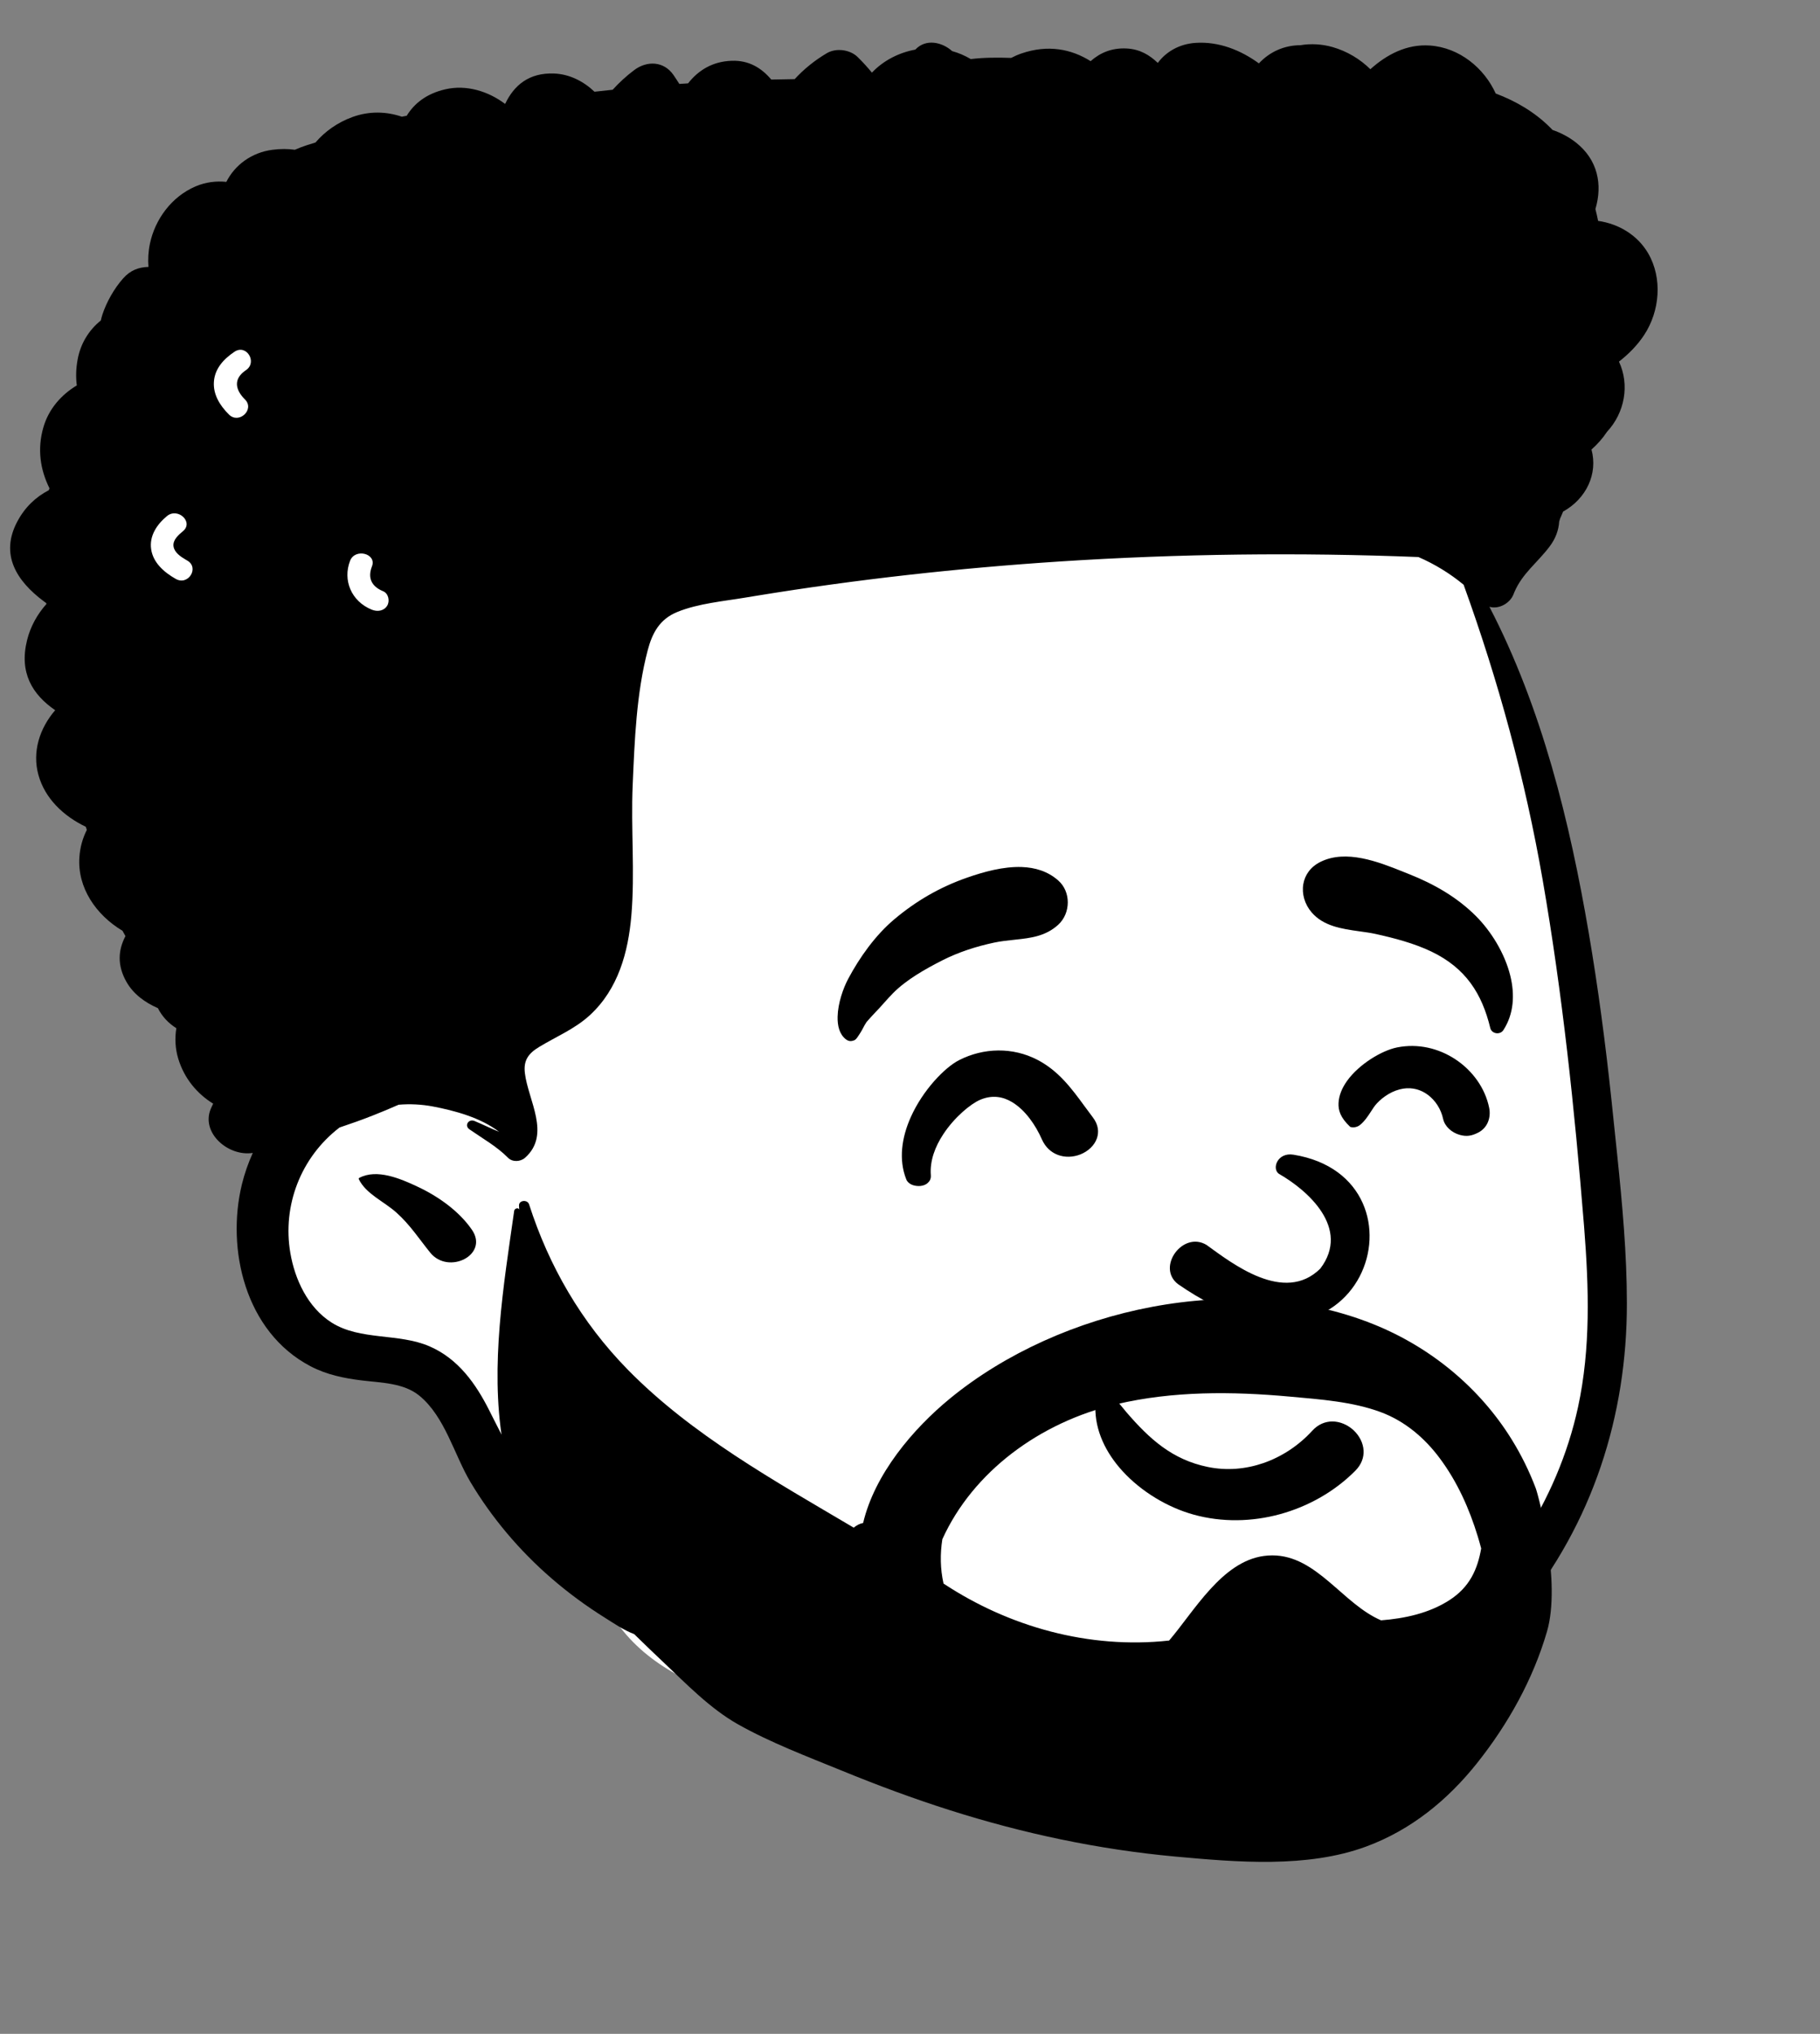 <svg xmlns="http://www.w3.org/2000/svg" version="1.1" xmlns:xlink="http://www.w3.org/1999/xlink" xmlns:svgjs="http://svgjs.dev/svgjs" width="111" height="124"><rect width="100%" height="100%" fill="#808080" stroke="none"/><svg width="111" height="124" viewBox="0 0 111 124" fill="none" xmlns="http://www.w3.org/2000/svg">
<path fill-rule="evenodd" clip-rule="evenodd" d="M96.038 54.605C95.182 48.189 92.495 41.376 89.669 35.393C83.315 22.745 68.768 21.004 55.727 18.396C42.858 16.635 29.231 15.044 16.556 18.558C9.43 20.199 6.647 28.177 7.772 34.473C8.414 38.396 10.313 42.108 11.933 45.744C15.152 53.211 17.195 61.204 17.198 69.288C16.977 74.571 16.184 80.6 22.642 82.838C28.788 85.711 29.307 93.498 37.002 97.917C40.113 103.841 48.588 104.363 54.688 105.737C58.544 106.431 62.443 106.941 66.353 107.271C77.674 108.635 86.73 105.551 92.656 96.071C96.622 90.301 99.575 83.639 98.846 76.647C98.119 69.284 96.908 61.959 96.038 54.605Z" fill="white"></path>
<path fill-rule="evenodd" clip-rule="evenodd" d="M55.825 3.024C56.471 2.335 57.467 2.572 58.071 3.116C58.464 3.225 58.845 3.387 59.205 3.601C60.019 3.503 60.871 3.503 61.669 3.531C61.863 3.429 62.07 3.338 62.296 3.26C63.909 2.706 65.338 2.987 66.516 3.729C67.084 3.225 67.8 2.908 68.715 2.956C69.532 2.999 70.114 3.36 70.613 3.836C71.11 3.162 71.915 2.681 72.917 2.614C74.317 2.52 75.663 3.048 76.779 3.865C77.429 3.164 78.315 2.761 79.303 2.757C79.953 2.647 80.639 2.69 81.258 2.866C82.158 3.122 82.948 3.6 83.577 4.221C84.573 3.325 85.791 2.681 87.196 2.775C89.014 2.898 90.521 4.155 91.222 5.701C92.452 6.165 93.588 6.826 94.537 7.768C94.588 7.818 94.637 7.87 94.687 7.922C95.199 8.099 95.681 8.351 96.105 8.682C97.448 9.733 97.748 11.254 97.303 12.744C97.365 12.982 97.418 13.225 97.466 13.467C98.725 13.647 99.868 14.33 100.518 15.441C101.407 16.966 101.232 18.977 100.269 20.433C99.855 21.059 99.329 21.587 98.739 22.048C99.406 23.473 99.086 25.174 98.009 26.327C97.747 26.725 97.425 27.084 97.063 27.408C97.463 28.882 96.752 30.402 95.332 31.19L95.211 31.476C95.19 31.523 95.17 31.57 95.148 31.617C95.133 31.678 95.113 31.736 95.094 31.796C95.06 32.319 94.877 32.832 94.513 33.315C93.769 34.306 92.846 34.953 92.357 36.109L92.308 36.231C92.097 36.778 91.418 37.164 90.839 36.995C94.053 43.2 95.738 50.104 96.895 56.87C97.472 60.245 97.917 63.632 98.278 67.032L98.632 70.418C98.944 73.428 99.221 76.447 99.222 79.467C99.227 86.297 97.148 92.868 92.687 98.303C88.468 103.441 82.497 107.165 75.752 108.632C68.788 110.144 60.618 109.548 54.373 106.086C52.532 105.068 54.145 102.62 56.019 103.439C59.565 104.99 63.169 106.143 67.101 106.401C70.933 106.654 74.775 106.203 78.409 105.025C84.421 103.073 89.537 98.985 92.825 93.894C94.445 91.386 95.618 88.663 96.243 85.786C97.02 82.2 96.903 78.493 96.618 74.862L96.598 74.614C96.033 67.617 95.289 60.576 94.086 53.649C93.023 47.523 91.388 41.52 89.265 35.651C88.434 34.963 87.504 34.394 86.508 33.962C79.22 33.675 71.919 33.759 64.64 34.232C58.432 34.638 52.255 35.324 46.123 36.325L45.467 36.433C44.109 36.66 42.602 36.79 41.323 37.304C40.227 37.746 39.782 38.595 39.505 39.639C38.809 42.28 38.703 45.17 38.586 47.878C38.471 50.525 38.731 53.194 38.505 55.832C38.314 58.039 37.712 60.299 35.972 61.896C35.062 62.732 33.942 63.189 32.892 63.824C32.212 64.233 31.924 64.656 32.011 65.414C32.2 67.073 33.622 69.164 32.025 70.585C31.744 70.834 31.258 70.866 30.981 70.585C30.322 69.911 29.412 69.398 28.631 68.854C28.303 68.629 28.575 68.191 28.946 68.347C29.435 68.553 29.933 68.796 30.442 69.008C29.317 68.137 27.718 67.71 26.386 67.457C25.715 67.331 25.01 67.294 24.312 67.353C23.796 67.584 23.268 67.799 22.74 68.009C22.07 68.273 21.392 68.514 20.71 68.741C18.344 70.554 17.214 73.503 17.707 76.386C17.977 77.978 18.758 79.71 20.231 80.639C21.975 81.739 24.312 81.267 26.197 82.084C27.962 82.848 29.036 84.393 29.84 85.992L30.176 86.657C30.922 88.131 31.689 89.566 32.709 90.907C33.889 92.46 35.334 93.855 36.91 95.053C37.675 95.633 38.49 96.155 39.333 96.63L39.563 96.758C40.416 97.228 41.026 97.677 41.084 98.671C41.102 99.018 40.87 99.334 40.57 99.514C39.279 100.283 37.996 99.321 36.922 98.649C35.763 97.926 34.654 97.112 33.629 96.223C31.679 94.538 29.992 92.536 28.695 90.363C27.706 88.708 27.144 86.38 25.582 85.097C24.628 84.315 23.28 84.309 22.088 84.165C20.98 84.031 19.931 83.815 18.945 83.301C14.933 81.206 13.799 76.135 14.751 72.216C14.912 71.555 15.138 70.912 15.417 70.292C13.924 70.526 12.246 69.075 12.852 67.61C12.898 67.5 12.951 67.396 13.002 67.29C12.018 66.681 11.241 65.758 10.873 64.552C10.684 63.928 10.656 63.297 10.755 62.688C10.278 62.388 9.884 61.974 9.63 61.465C8.838 61.12 8.135 60.605 7.715 59.868C7.135 58.852 7.208 57.916 7.651 57.073C7.589 56.967 7.529 56.859 7.471 56.748C5.847 55.78 4.713 54.112 4.842 52.262C4.883 51.649 5.045 51.096 5.294 50.599C5.273 50.536 5.252 50.47 5.234 50.408C3.874 49.758 2.749 48.69 2.348 47.264C1.947 45.83 2.42 44.4 3.365 43.3C1.982 42.349 1.15 41.021 1.655 39.013C1.86 38.196 2.272 37.453 2.83 36.827C2.828 36.808 2.823 36.788 2.819 36.769L2.689 36.674C0.982 35.408 0.001 33.794 1.049 31.81C1.519 30.917 2.189 30.296 2.978 29.886L3.017 29.769V29.769C2.452 28.632 2.261 27.369 2.65 26.041C2.968 24.947 3.722 24.076 4.685 23.498C4.621 23.008 4.63 22.486 4.734 21.921C4.906 20.965 5.411 20.131 6.148 19.54C6.176 19.414 6.211 19.291 6.25 19.167C6.499 18.411 6.964 17.59 7.503 16.981C7.948 16.477 8.446 16.292 9.054 16.273C9.017 15.807 9.043 15.335 9.144 14.856C9.455 13.379 10.456 11.99 11.937 11.36C12.546 11.102 13.186 11.026 13.804 11.089C14.329 10.049 15.355 9.295 16.615 9.133C17.106 9.068 17.562 9.072 17.982 9.131C18.219 9.027 18.466 8.934 18.724 8.849C18.894 8.793 19.067 8.741 19.24 8.689C19.823 8.009 20.59 7.465 21.487 7.138C22.521 6.759 23.575 6.797 24.508 7.116L24.805 7.057V7.057C25.271 6.299 26.013 5.712 27.153 5.446C28.448 5.145 29.778 5.565 30.797 6.33C30.801 6.33 30.806 6.33 30.813 6.327C31.345 5.207 32.255 4.427 33.783 4.482C34.735 4.516 35.595 4.961 36.258 5.593C36.627 5.55 36.996 5.511 37.367 5.472C37.758 5.041 38.194 4.638 38.676 4.276C39.464 3.682 40.489 3.73 41.07 4.566C41.197 4.748 41.314 4.932 41.432 5.116L41.964 5.082V5.082C42.591 4.287 43.446 3.749 44.617 3.706C45.69 3.665 46.455 4.159 47.038 4.85C47.513 4.839 47.99 4.831 48.467 4.824C49.023 4.22 49.677 3.687 50.424 3.245C50.995 2.907 51.839 3.022 52.302 3.472C52.615 3.779 52.906 4.098 53.177 4.429C53.875 3.694 54.818 3.209 55.825 3.024ZM21.909 71.815C22.985 71.239 24.432 71.863 25.474 72.353C26.743 72.948 28.004 73.847 28.78 74.974C29.838 76.508 27.352 77.747 26.239 76.371C25.554 75.524 25.008 74.671 24.178 73.93C23.42 73.249 22.321 72.794 21.886 71.898C21.869 71.867 21.874 71.833 21.909 71.815ZM22.665 34.587L22.685 34.533C22.991 33.746 21.655 33.407 21.352 34.187C20.892 35.37 21.422 36.656 22.665 37.167C23.009 37.309 23.403 37.26 23.611 36.934C23.785 36.66 23.704 36.185 23.363 36.045C22.663 35.757 22.429 35.25 22.665 34.587V34.587ZM11.158 32.386C11.827 31.832 10.846 30.915 10.18 31.467C9.559 31.982 9.099 32.682 9.219 33.487C9.341 34.307 9.998 34.886 10.719 35.295C11.482 35.729 12.178 34.606 11.416 34.173L11.331 34.124C11.011 33.937 10.637 33.681 10.583 33.314C10.526 32.924 10.877 32.62 11.158 32.386ZM14.953 22.601L15 22.568C15.718 22.086 15.029 20.958 14.302 21.445C13.636 21.892 13.102 22.473 13.046 23.274C12.991 24.052 13.412 24.726 13.963 25.274C14.576 25.883 15.553 24.962 14.941 24.355C14.345 23.763 14.229 23.116 14.953 22.601V22.601Z" fill="black"></path>
<path fill-rule="evenodd" clip-rule="evenodd" d="M78.055 92.32C76.358 92.782 74.536 92.823 72.805 92.346C71.236 91.913 69.624 90.96 68.469 89.699C67.443 88.579 66.778 87.218 66.805 85.765C66.808 85.599 66.871 85.46 66.968 85.353C67.072 85.237 67.218 85.157 67.375 85.123C67.535 85.088 67.706 85.1 67.85 85.162C67.981 85.218 68.094 85.313 68.164 85.452C68.341 85.671 68.518 85.887 68.696 86.097C70.123 87.754 71.505 88.992 73.652 89.436C74.816 89.677 75.979 89.57 77.047 89.203C78.189 88.809 79.222 88.117 80.031 87.231C80.397 86.831 80.828 86.668 81.25 86.665C81.729 86.662 82.202 86.871 82.558 87.205C82.908 87.533 83.142 87.979 83.164 88.446C83.182 88.856 83.04 89.284 82.662 89.665C81.416 90.923 79.802 91.844 78.055 92.32ZM78.003 71.568C79.743 72.562 82.395 74.881 80.523 77.346C78.319 79.52 75.147 77.027 73.583 75.9C72.133 75.027 70.505 77.273 71.85 78.293C83.147 86.156 87.732 71.828 78.883 70.399C77.909 70.241 77.547 71.26 78.003 71.568ZM61.725 67.193C61.165 66.856 60.508 66.741 59.778 67.053C59.209 67.296 58.209 68.108 57.514 69.176C57.038 69.906 56.7 70.763 56.771 71.655C56.787 71.863 56.706 72.015 56.577 72.128C56.475 72.218 56.329 72.283 56.157 72.304C56.011 72.321 55.847 72.305 55.714 72.266C55.461 72.192 55.327 72.038 55.276 71.912C54.789 70.696 54.999 69.339 55.545 68.115C56.282 66.463 57.619 65.08 58.496 64.634C59.995 63.87 61.764 63.835 63.266 64.613C64.544 65.275 65.344 66.344 66.139 67.434C66.308 67.665 66.476 67.895 66.649 68.121C66.996 68.574 67.031 69.023 66.897 69.408C66.747 69.834 66.367 70.194 65.892 70.382C65.453 70.556 64.943 70.581 64.492 70.402C64.111 70.251 63.761 69.957 63.54 69.457C63.167 68.615 62.546 67.686 61.725 67.193V67.193ZM90.131 69.065C89.748 69.253 89.448 69.309 89.023 69.19C88.788 69.123 88.556 68.996 88.374 68.825C88.194 68.656 88.064 68.445 88.013 68.212C87.889 67.635 87.553 67.095 87.075 66.743C86.666 66.442 86.15 66.283 85.578 66.373C84.96 66.47 84.371 66.842 83.966 67.281C83.831 67.428 83.724 67.595 83.618 67.761C83.418 68.07 83.224 68.359 82.948 68.586C82.844 68.673 82.687 68.733 82.534 68.733C82.472 68.733 82.409 68.723 82.35 68.706C81.735 68.126 81.617 67.686 81.636 67.249C81.657 66.791 81.849 66.328 82.159 65.896C82.887 64.881 84.269 64.05 85.201 63.861C86.478 63.603 87.746 63.913 88.762 64.584C89.808 65.273 90.583 66.344 90.825 67.551C90.883 67.842 90.858 68.156 90.741 68.427C90.626 68.693 90.425 68.921 90.131 69.065ZM64.541 56.379C63.774 57.081 62.867 57.189 61.95 57.286C61.44 57.34 61.033 57.384 60.633 57.469C59.532 57.703 58.444 58.054 57.452 58.561C56.414 59.09 55.283 59.729 54.47 60.547C54.276 60.742 54.094 60.947 53.911 61.151C53.745 61.338 53.584 61.518 53.415 61.691C53.221 61.89 53.037 62.099 52.853 62.307C52.74 62.482 52.718 62.526 52.695 62.571C52.66 62.638 52.621 62.714 52.575 62.795C52.512 62.906 52.439 63.028 52.362 63.138C52.235 63.339 52.166 63.395 52.107 63.42C52.009 63.461 51.916 63.481 51.826 63.47C51.741 63.46 51.661 63.421 51.582 63.359C51.189 63.046 51.073 62.534 51.085 61.989C51.103 61.163 51.427 60.249 51.726 59.687C52.42 58.38 53.384 57.023 54.542 56.048C55.864 54.935 57.31 54.092 58.971 53.512C60.003 53.151 61.199 52.82 62.323 52.861C63.133 52.892 63.905 53.118 64.543 53.683C64.935 54.029 65.123 54.523 65.123 55.016C65.123 55.518 64.928 56.024 64.541 56.379ZM91.689 62.805C91.64 62.88 91.573 62.932 91.498 62.963C91.419 62.996 91.331 63.005 91.247 62.992C91.163 62.978 91.083 62.943 91.02 62.888C90.959 62.836 90.913 62.766 90.892 62.681C90.384 60.581 89.396 59.018 87.288 58.01C86.251 57.515 85.058 57.2 83.929 56.949C83.601 56.876 83.254 56.828 82.905 56.78C81.811 56.63 80.709 56.458 79.996 55.627C79.566 55.126 79.386 54.486 79.488 53.9C79.584 53.348 79.927 52.843 80.55 52.539C82.101 51.785 84.029 52.525 85.596 53.156C85.712 53.203 85.826 53.248 85.938 53.293C87.47 53.901 88.867 54.703 90.016 55.851C90.927 56.761 91.772 58.107 92.112 59.492C92.395 60.644 92.328 61.82 91.689 62.805Z" fill="black"></path>
<path fill-rule="evenodd" clip-rule="evenodd" d="M57.473 93.843C59.338 89.734 63.41 86.715 68.099 85.611C71.542 84.802 75.155 84.828 78.665 85.149C80.503 85.316 82.476 85.452 84.209 86.094C85.688 86.643 86.894 87.679 87.801 88.896C88.88 90.338 89.615 91.989 90.13 93.68C90.203 93.921 90.272 94.163 90.336 94.406C90.112 95.683 89.636 96.769 88.379 97.571C87.152 98.355 85.687 98.675 84.228 98.789C84.085 98.725 83.946 98.658 83.82 98.59C81.545 97.366 79.944 94.474 77.074 94.865C74.512 95.215 72.825 98.245 71.302 100.022C66.411 100.557 61.525 99.176 57.545 96.547C57.343 95.647 57.332 94.74 57.473 93.843M93.66 90.726C93.269 89.694 92.776 88.695 92.192 87.753C90.261 84.639 87.297 82.158 83.778 80.74C75.454 77.389 64.684 79.751 57.961 85.246C55.665 87.125 53.343 89.885 52.641 92.854C52.431 92.893 52.233 92.996 52.07 93.14C47.214 90.266 42.212 87.5 38.298 83.516C35.456 80.621 33.479 77.194 32.269 73.429C32.17 73.119 31.638 73.165 31.654 73.508C31.659 73.588 31.663 73.668 31.668 73.748C31.617 73.601 31.378 73.677 31.36 73.82C30.708 78.393 29.894 83.242 30.644 87.84C31.093 90.583 32.418 92.591 34.19 94.76C36.089 97.085 38.238 99.247 40.436 101.32C41.831 102.636 43.288 104.154 44.995 105.12C46.981 106.241 49.234 107.093 51.354 107.958C53.51 108.841 55.699 109.656 57.929 110.363C62.387 111.782 66.994 112.762 71.682 113.191C75.436 113.534 79.725 113.907 83.323 112.58C86.08 111.563 88.305 109.724 90.07 107.512C91.992 105.102 93.511 102.358 94.351 99.464C95.223 96.458 93.844 91.211 93.66 90.726" fill="black"></path>
</svg><style>@media (prefers-color-scheme: light) { :root { filter: none; } }
@media (prefers-color-scheme: dark) { :root { filter: none; } }
</style></svg>